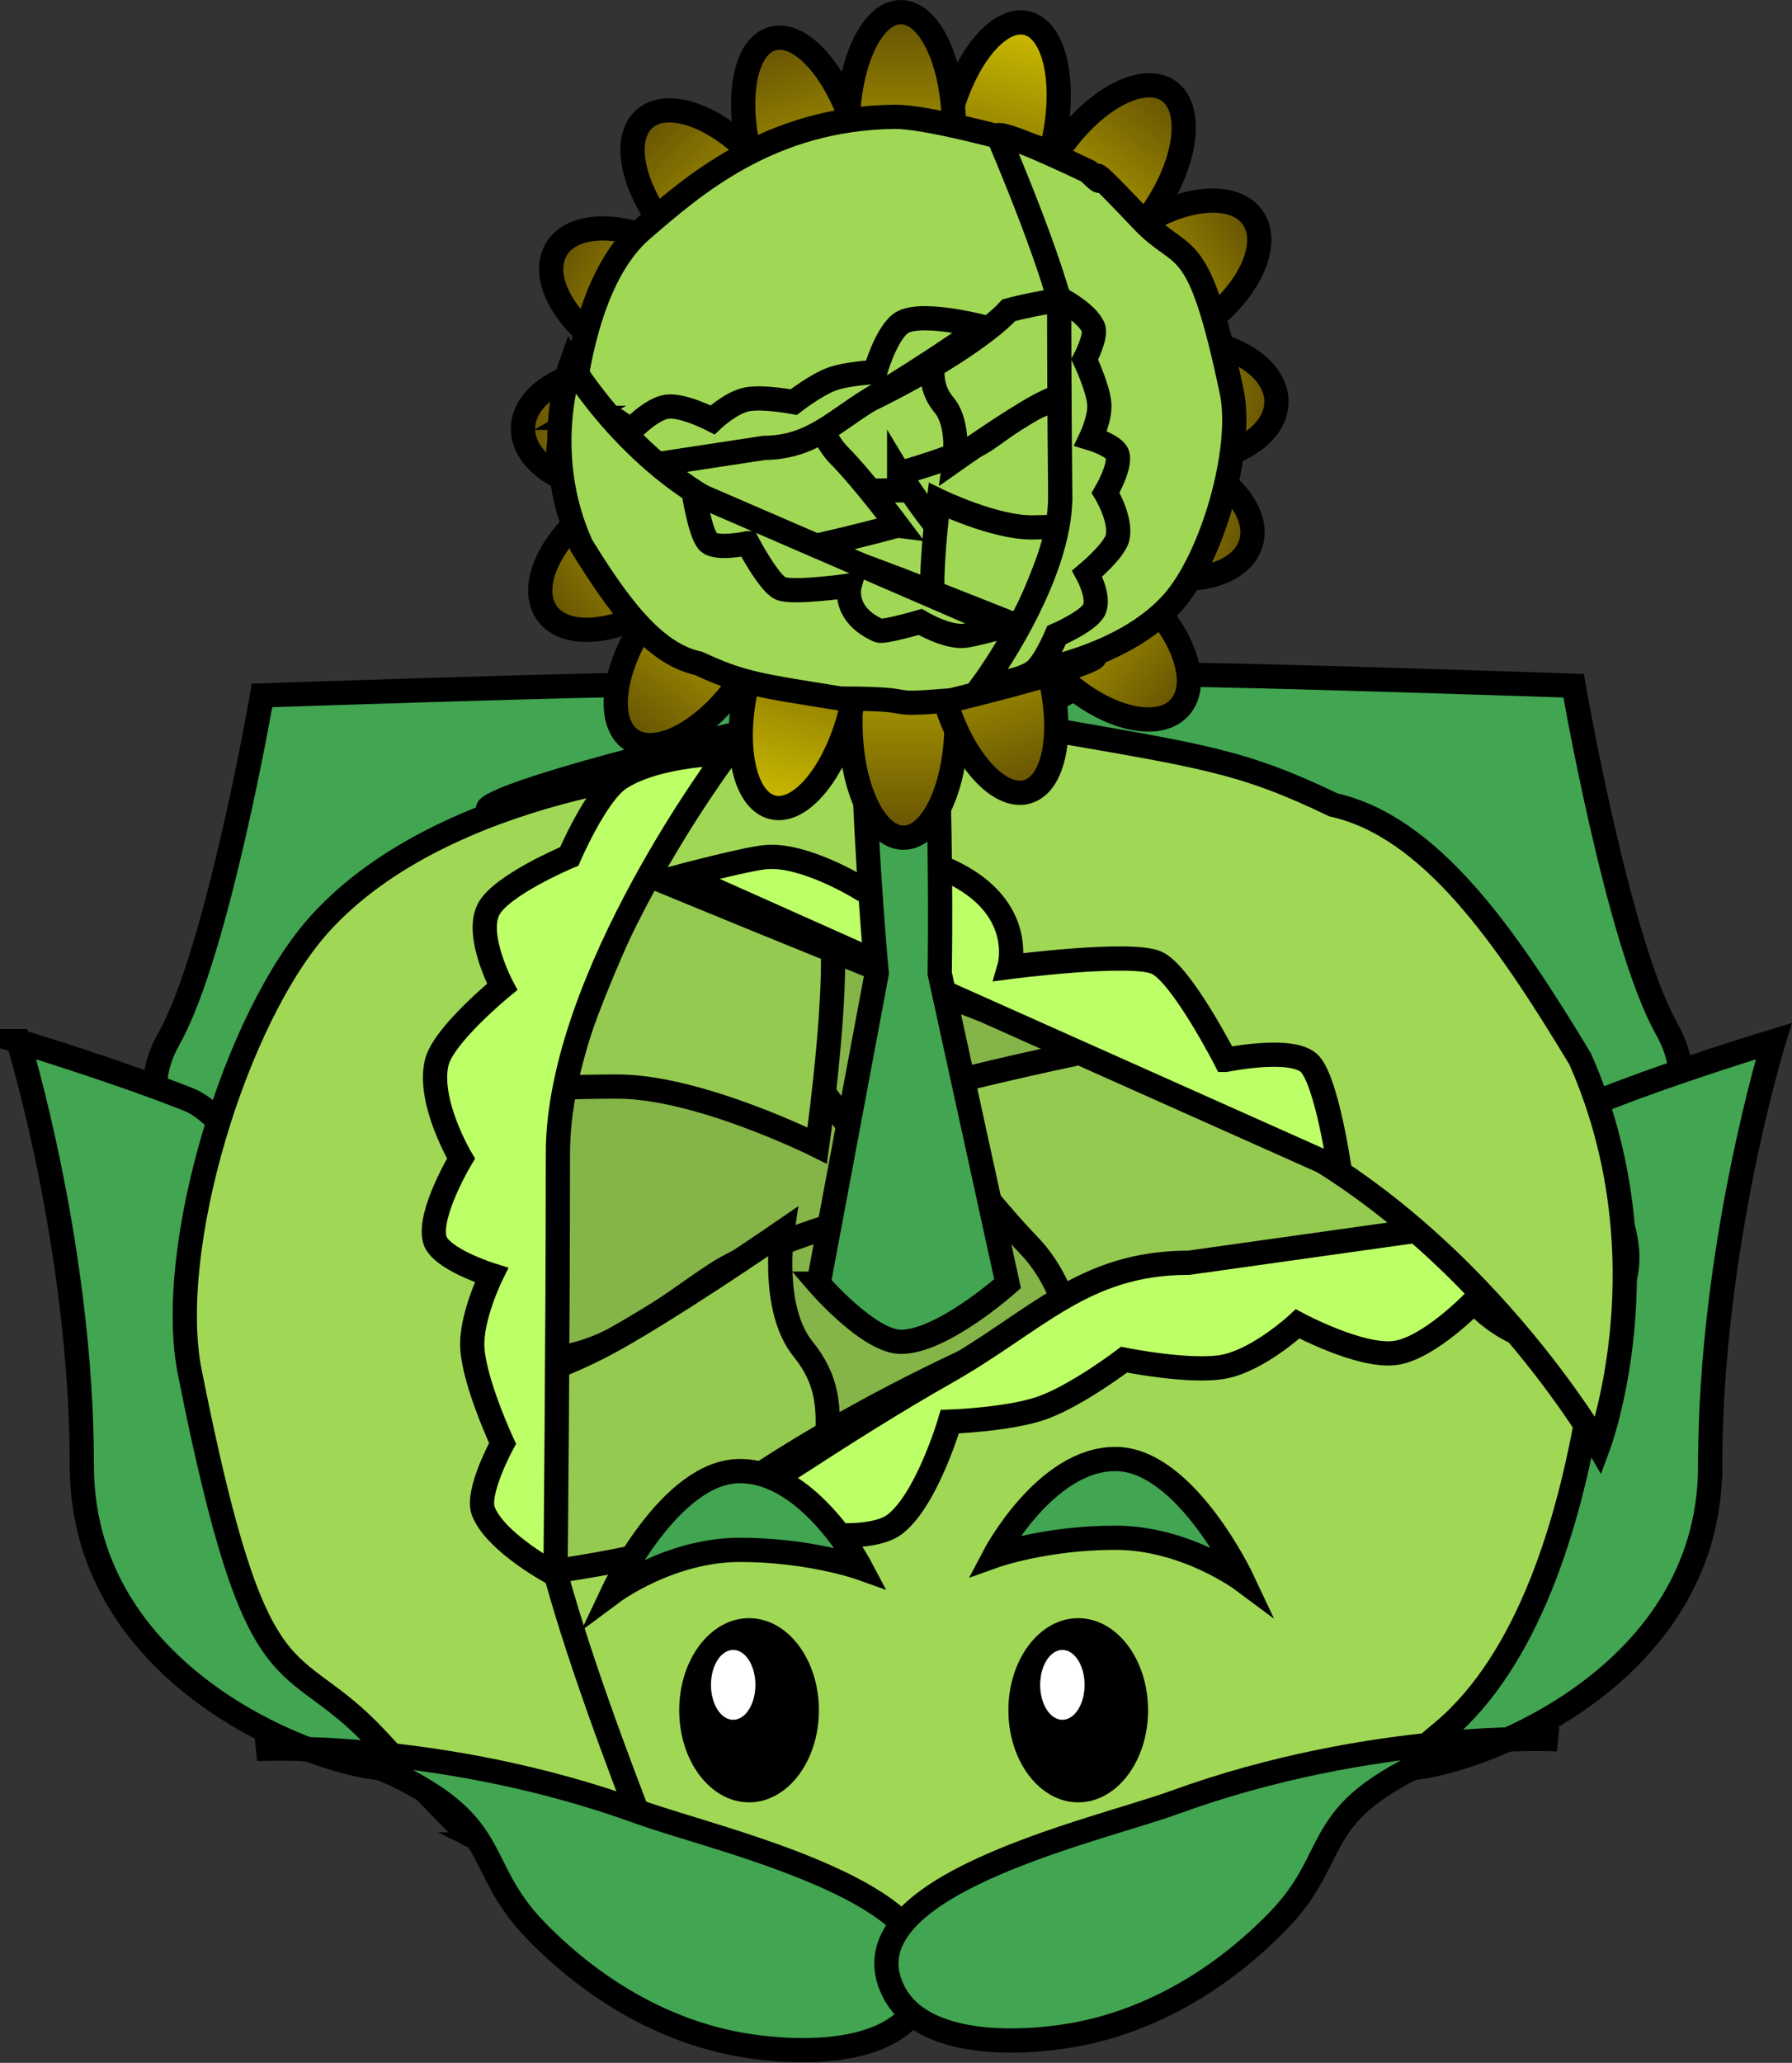 <svg version="1.1" xmlns="http://www.w3.org/2000/svg" xmlns:xlink="http://www.w3.org/1999/xlink" width="73.962" height="85.11" viewBox="0,0,73.962,85.11"><rect x="0" y="0" width="73.962" height="85.11" fill="#333333" stroke="none"/><defs><radialGradient cx="240.158" cy="144.063" r="10" gradientUnits="userSpaceOnUse" id="color-1"><stop offset="0" stop-color="#cdbc00"/><stop offset="1" stop-color="#6e5b03"/></radialGradient><linearGradient x1="240.063" y1="151.948" x2="240.063" y2="161.463" gradientUnits="userSpaceOnUse" id="color-2"><stop offset="0" stop-color="#cdbc00"/><stop offset="1" stop-color="#645103"/></linearGradient><linearGradient x1="242.463" y1="150.593" x2="245.288" y2="159.526" gradientUnits="userSpaceOnUse" id="color-3"><stop offset="0" stop-color="#cdbc00"/><stop offset="1" stop-color="#645103"/></linearGradient><linearGradient x1="244.891" y1="150.428" x2="251.615" y2="155.885" gradientUnits="userSpaceOnUse" id="color-4"><stop offset="0" stop-color="#cdbc00"/><stop offset="1" stop-color="#645103"/></linearGradient><linearGradient x1="246.448" y1="146.987" x2="254.436" y2="149.177" gradientUnits="userSpaceOnUse" id="color-5"><stop offset="0" stop-color="#cdbc00"/><stop offset="1" stop-color="#645103"/></linearGradient><linearGradient x1="247.25" y1="143.369" x2="255.458" y2="143.491" gradientUnits="userSpaceOnUse" id="color-6"><stop offset="0" stop-color="#cdbc00"/><stop offset="1" stop-color="#645103"/></linearGradient><linearGradient x1="247.38" y1="140.619" x2="254.599" y2="136.092" gradientUnits="userSpaceOnUse" id="color-7"><stop offset="0" stop-color="#cdbc00"/><stop offset="1" stop-color="#645103"/></linearGradient><linearGradient x1="245.685" y1="137.869" x2="251.187" y2="130.808" gradientUnits="userSpaceOnUse" id="color-8"><stop offset="0" stop-color="#cdbc00"/><stop offset="1" stop-color="#645103"/></linearGradient><linearGradient x1="245.256" y1="127.885" x2="242.86" y2="136.986" gradientUnits="userSpaceOnUse" id="color-9"><stop offset="0" stop-color="#cdbc00"/><stop offset="1" stop-color="#645103"/></linearGradient><linearGradient x1="239.954" y1="136.916" x2="239.954" y2="127.401" gradientUnits="userSpaceOnUse" id="color-10"><stop offset="0" stop-color="#cdbc00"/><stop offset="1" stop-color="#645103"/></linearGradient><linearGradient x1="237.354" y1="137.471" x2="234.528" y2="128.538" gradientUnits="userSpaceOnUse" id="color-11"><stop offset="0" stop-color="#cdbc00"/><stop offset="1" stop-color="#645103"/></linearGradient><linearGradient x1="235.386" y1="138.246" x2="229.199" y2="131.993" gradientUnits="userSpaceOnUse" id="color-12"><stop offset="0" stop-color="#cdbc00"/><stop offset="1" stop-color="#645103"/></linearGradient><linearGradient x1="233.12" y1="141.292" x2="225.628" y2="137.404" gradientUnits="userSpaceOnUse" id="color-13"><stop offset="0" stop-color="#cdbc00"/><stop offset="1" stop-color="#645103"/></linearGradient><linearGradient x1="232.566" y1="144.695" x2="224.358" y2="144.573" gradientUnits="userSpaceOnUse" id="color-14"><stop offset="0" stop-color="#cdbc00"/><stop offset="1" stop-color="#645103"/></linearGradient><linearGradient x1="232.437" y1="147.445" x2="225.217" y2="151.972" gradientUnits="userSpaceOnUse" id="color-15"><stop offset="0" stop-color="#cdbc00"/><stop offset="1" stop-color="#645103"/></linearGradient><linearGradient x1="234.132" y1="150.196" x2="228.63" y2="157.257" gradientUnits="userSpaceOnUse" id="color-16"><stop offset="0" stop-color="#cdbc00"/><stop offset="1" stop-color="#645103"/></linearGradient><linearGradient x1="234.561" y1="160.179" x2="236.956" y2="151.079" gradientUnits="userSpaceOnUse" id="color-17"><stop offset="0" stop-color="#cdbc00"/><stop offset="1" stop-color="#645103"/></linearGradient></defs><g transform="translate(-202.773,-126.901)"><g data-paper-data="{&quot;isPaintingLayer&quot;:true}" fill="none" fill-rule="nonzero" stroke="none" stroke-width="none" stroke-linecap="butt" stroke-linejoin="miter" stroke-miterlimit="10" stroke-dasharray="" stroke-dashoffset="0" font-family="none" font-weight="none" font-size="none" text-anchor="none" style="mix-blend-mode: normal"><path d="M250.752,154.73c3.375,0 16.969,0.462 16.969,0.462c0,0 1.831,10.573 3.831,14.138c2.702,4.817 -4.647,6.6 -12.6,6.6c-7.953,0 -14.4,-4.477 -14.4,-10c0,-5.523 -1.753,-11.2 6.2,-11.2z" data-paper-data="{&quot;origPos&quot;:null,&quot;index&quot;:null}" fill="#42a551" stroke="#000000" stroke-width="1"/><path d="M236.758,166.33c0,5.523 -6.447,10 -14.4,10c-7.953,0 -15.302,-1.783 -12.6,-6.6c2,-3.565 3.831,-14.138 3.831,-14.138c0,0 13.594,-0.462 16.969,-0.462c7.953,0 6.2,5.677 6.2,11.2z" data-paper-data="{&quot;origPos&quot;:null}" fill="#42a551" stroke="#000000" stroke-width="1"/><path d="M203.528,169.856c0,0 3.992,1.207 7.022,2.407c3.03,1.2 8,11.898 8,20.9c0,9.002 2.63,6.7 0.2,6.7c-2.43,0 -12.6,-3.498 -12.6,-12.5c0,-9.002 -2.622,-17.507 -2.622,-17.507z" data-paper-data="{&quot;origPos&quot;:null,&quot;index&quot;:null}" fill="#42a551" stroke="#000000" stroke-width="1"/><path d="M273.358,187.363c0,9.002 -10.17,12.5 -12.6,12.5c-2.43,0 0.2,2.302 0.2,-6.7c0,-9.002 4.97,-19.7 8,-20.9c3.03,-1.2 7.022,-2.407 7.022,-2.407c0,0 -2.622,8.505 -2.622,17.507z" data-paper-data="{&quot;origPos&quot;:null}" fill="#42a551" stroke="#000000" stroke-width="1"/><path d="M227.158,198.73v-24.8l22.841,-2.757l1.559,27.557z" data-paper-data="{&quot;origPos&quot;:null}" fill="#85b448" stroke="#000000" stroke-width="1"/><path d="M229.358,175.13v-11.8h22v11.8z" data-paper-data="{&quot;origPos&quot;:null}" fill="#85b448" stroke="#000000" stroke-width="1"/><path d="M239.958,176.63c0,0 -5.447,1.396 -7.646,2.839c-2.022,1.326 -4.535,3.461 -6.954,3.461c-5.302,0 -9.6,-2.91 -9.6,-6.5c0,-3.59 7.098,-10.9 12.4,-10.9c5.302,0 11.8,11.1 11.8,11.1z" data-paper-data="{&quot;origPos&quot;:null}" fill="#85b448" stroke="#000000" stroke-width="1"/><path d="M255.758,169.13c4.639,0 8.4,3.627 8.4,8.1c0,4.473 -8.361,11.5 -13,11.5c-5.169,0 -2.347,-6.75 -5.938,-10.467c-2.054,-2.126 -5.062,-6.233 -5.062,-6.233c0,0 10.961,-2.9 15.6,-2.9z" data-paper-data="{&quot;origPos&quot;:null}" fill="#95ca51" stroke="#000000" stroke-width="1"/><path d="M237.158,166.53c0,3.034 -0.656,7.634 -0.656,7.634c0,0 -4.876,-2.434 -8.244,-2.434c-6.793,0 -11.7,1.239 -11.7,-3.4c0,-4.639 5.507,-8.4 12.3,-8.4c6.793,0 8.3,1.961 8.3,6.6z" data-paper-data="{&quot;origPos&quot;:null}" fill="#95ca51" stroke="#000000" stroke-width="1"/><path d="M236.358,194.03c0,7.014 0.099,7.5 -5.7,7.5c-5.799,0 -10.5,-5.686 -10.5,-12.7c0,-4.591 3.376,-4.272 7.448,-6.391c2.49,-1.296 7.452,-4.709 7.452,-4.709c0,0 -0.481,3.171 0.861,4.832c1.999,2.474 0.439,4.454 0.439,11.468z" data-paper-data="{&quot;origPos&quot;:null}" fill="#95ca51" stroke="#000000" stroke-width="1"/><path d="M262.333,198.333c-4.507,3.793 -11.288,9.667 -22.333,9.667c-2.668,0 -9.731,-1.96 -12.277,-2.756c-4.415,-1.38 -12.037,-12.5 -12.037,-12.5c0,0 9.252,-0.535 14.448,-1.878c3.667,-3.891 19.821,-12.867 30.867,-12.867l8.116,-2.07c0,0 0.218,16.513 -6.782,22.404z" data-paper-data="{&quot;origPos&quot;:null}" fill="#a0d856" stroke="#000000" stroke-width="1"/><path d="M268,181.833c-2.257,1.232 -4.39,-1.232 -4.39,-1.232c0,0 -1.863,1.945 -3.269,2.123c-1.435,0.182 -4.01,-1.201 -4.01,-1.201c0,0 -1.574,1.462 -3.008,1.757c-1.362,0.281 -4.156,-0.281 -4.156,-0.281c0,0 -1.934,1.473 -3.385,1.99c-1.356,0.482 -3.807,0.569 -3.807,0.569c0,0 -0.919,3.143 -2.232,4.203c-1.559,1.259 -7.276,-0.328 -7.276,-0.328c0,0 5.379,-3.668 9.304,-5.882c3.803,-2.145 5.697,-4.551 10.063,-4.551l17.52,-2.462c0,0 1.98,3.477 -1.353,5.295z" data-paper-data="{&quot;origPos&quot;:null}" fill="#bdff66" stroke="#000000" stroke-width="1"/><path d="M235.6,156.6c6.759,-0.473 1.888,0.171 9.733,0.267c7.117,1.226 8.691,1.426 12.472,3.241c3.985,0.895 7.088,5.339 10.188,10.487c3.639,8.234 0.758,15.95 0.758,15.95c0,0 -5.615,-9.735 -15.152,-13.678c-9.537,-3.943 -6.446,-2.867 -11.2,-4.667c-5.054,-1.913 -19.484,-7.937 -19.484,-7.937c0,0 -0.049,-0.687 12.684,-3.663z" data-paper-data="{&quot;origPos&quot;:null}" fill="#a0d856" stroke="#000000" stroke-width="1"/><path d="M253.358,170.63c0,0 2.835,-0.588 3.497,0.188c0.704,0.824 1.203,4.312 1.203,4.312l-27.1,-12.1c0,0 2.646,-0.702 3.444,-0.768c1.583,-0.13 3.856,1.268 3.856,1.268c0,0 3.247,-0.904 3.661,-0.715c3.247,1.484 2.516,3.983 2.516,3.983c0,0 5.034,-0.653 6.08,-0.175c1.031,0.471 2.842,4.007 2.842,4.007z" data-paper-data="{&quot;origPos&quot;:null}" fill="#bdff66" stroke="#000000" stroke-width="1"/><path d="M223,203c-2.841,-2.873 2.288,3.171 -4.667,-4.333c-3.683,-3.974 -4.909,-0.974 -7.728,-15.159c-1.015,-5.105 1.888,-14.661 5.388,-18.513c5.239,-5.766 15.758,-6.45 15.758,-6.45c0,0 -7.815,13.665 -6.752,20.122c0,4.776 -0.046,5.333 0,9.333c0.049,4.275 5.916,18.263 5.916,18.263c0,0 -0.249,0.513 -7.916,-3.263z" data-paper-data="{&quot;origPos&quot;:null}" fill="#a0d856" stroke="#000000" stroke-width="1"/><path d="M225.8,174.5c0,7.272 -0.1,17.367 -0.1,17.367c0,0 -2.438,-1.276 -2.975,-2.604c-0.317,-0.784 0.789,-2.809 0.789,-2.809c0,0 -1.15,-2.467 -1.245,-3.918c-0.083,-1.26 0.787,-3.028 0.787,-3.028c0,0 -2.13,-0.663 -2.341,-1.471c-0.279,-1.068 1.085,-3.336 1.085,-3.336c0,0 -1.391,-2.337 -1.002,-3.961c0.274,-1.141 2.701,-3.123 2.701,-3.123c0,0 -1.123,-2.104 -0.562,-3.195c0.519,-1.01 3.331,-2.188 3.331,-2.188c0,0 1.111,-2.585 2.078,-3.216c1.579,-1.029 4.445,-1.037 4.445,-1.037c0,0 -6.992,9.247 -6.992,16.519z" data-paper-data="{&quot;origPos&quot;:null}" fill="#bdff66" stroke="#000000" stroke-width="1"/><path d="M236.558,179.863l2.4,-12.8c0,0 -1.734,-18.484 0.805,-18.26c2.113,0.186 1.795,18.26 1.795,18.26l2.8,12.8c0,0 -2.683,2.4 -4.4,2.4c-1.327,0 -3.4,-2.4 -3.4,-2.4z" data-paper-data="{&quot;origPos&quot;:null}" fill="#42a551" stroke="#000000" stroke-width="1"/><path d="M250.158,144.063c0,5.302 -4.477,9.6 -10,9.6c-5.523,0 -10,-4.298 -10,-9.6c0,-5.302 4.477,-9.6 10,-9.6c5.523,0 10,4.298 10,9.6z" data-paper-data="{&quot;origPos&quot;:null}" fill="url(#color-1)" stroke="#000000" stroke-width="1"/><path d="M242.252,156.705c0,2.627 -0.98,4.757 -2.189,4.757c-1.209,0 -2.189,-2.13 -2.189,-4.757c0,-2.627 0.98,-4.757 2.189,-4.757c1.209,0 2.189,2.13 2.189,4.757z" data-paper-data="{&quot;origPos&quot;:null,&quot;origRot&quot;:0}" fill="url(#color-2)" stroke="#000000" stroke-width="1"/><path d="M245.931,154.186c0.78,2.467 0.493,4.858 -0.642,5.34c-1.135,0.482 -2.688,-1.126 -3.468,-3.593c-0.78,-2.467 -0.493,-4.858 0.642,-5.34c1.135,-0.482 2.688,1.126 3.468,3.593z" data-paper-data="{&quot;origPos&quot;:null,&quot;origRot&quot;:0}" fill="url(#color-3)" stroke="#000000" stroke-width="1"/><path d="M249.509,151.078c1.857,1.507 2.8,3.659 2.107,4.807c-0.693,1.148 -2.761,0.857 -4.617,-0.65c-1.857,-1.507 -2.8,-3.659 -2.107,-4.807c0.693,-1.148 2.761,-0.857 4.617,0.65z" data-paper-data="{&quot;origPos&quot;:null,&quot;origRot&quot;:0}" fill="url(#color-4)" stroke="#000000" stroke-width="1"/><path d="M250.946,145.613c2.206,0.605 3.768,2.2 3.49,3.564c-0.278,1.364 -2.292,1.979 -4.498,1.374c-2.206,-0.605 -3.768,-2.2 -3.49,-3.564c0.278,-1.364 2.292,-1.979 4.498,-1.374z" data-paper-data="{&quot;origPos&quot;:null,&quot;origRot&quot;:0}" fill="url(#color-5)" stroke="#000000" stroke-width="1"/><path d="M251.382,140.893c2.266,0.034 4.091,1.197 4.076,2.598c-0.015,1.401 -1.865,2.51 -4.132,2.476c-2.266,-0.034 -4.091,-1.197 -4.076,-2.598c0.015,-1.401 1.865,-2.51 4.132,-2.476z" data-paper-data="{&quot;origPos&quot;:null,&quot;origRot&quot;:0}" fill="url(#color-6)" stroke="#000000" stroke-width="1"/><path d="M249.948,136.124c1.994,-1.25 4.076,-1.265 4.651,-0.032c0.575,1.233 -0.575,3.245 -2.568,4.495c-1.994,1.25 -4.076,1.265 -4.651,0.032c-0.575,-1.233 0.575,-3.245 2.568,-4.495z" data-paper-data="{&quot;origPos&quot;:null,&quot;origRot&quot;:0}" fill="url(#color-7)" stroke="#000000" stroke-width="1"/><path d="M246.811,132.638c1.519,-1.95 3.478,-2.769 4.375,-1.83c0.897,0.939 0.393,3.281 -1.127,5.231c-1.519,1.95 -3.478,2.769 -4.375,1.83c-0.897,-0.939 -0.393,-3.281 1.127,-5.231z" data-paper-data="{&quot;origPos&quot;:null,&quot;origRot&quot;:0}" fill="url(#color-8)" stroke="#000000" stroke-width="1"/><path d="M246.152,133.176c-0.661,2.513 -2.135,4.219 -3.291,3.81c-1.156,-0.409 -1.557,-2.778 -0.896,-5.291c0.661,-2.513 2.135,-4.219 3.291,-3.81c1.156,0.409 1.557,2.778 0.896,5.291z" data-paper-data="{&quot;origPos&quot;:null,&quot;origRot&quot;:0}" fill="url(#color-9)" stroke="#000000" stroke-width="1"/><path d="M237.765,132.159c0,-2.627 0.98,-4.757 2.189,-4.757c1.209,0 2.189,2.13 2.189,4.757c0,2.627 -0.98,4.757 -2.189,4.757c-1.209,0 -2.189,-2.13 -2.189,-4.757z" data-paper-data="{&quot;origPos&quot;:null,&quot;origRot&quot;:0,&quot;index&quot;:null}" fill="url(#color-10)" stroke="#000000" stroke-width="1"/><path d="M233.886,133.878c-0.78,-2.467 -0.493,-4.858 0.642,-5.34c1.135,-0.482 2.688,1.126 3.468,3.593c0.78,2.467 0.493,4.858 -0.642,5.34c-1.135,0.482 -2.688,-1.126 -3.468,-3.593z" data-paper-data="{&quot;origPos&quot;:null,&quot;origRot&quot;:0,&quot;index&quot;:null}" fill="url(#color-11)" stroke="#000000" stroke-width="1"/><path d="M230.854,137.032c-1.708,-1.727 -2.449,-3.983 -1.655,-5.039c0.794,-1.056 2.823,-0.513 4.532,1.214c1.708,1.727 2.449,3.983 1.655,5.039c-0.794,1.056 -2.823,0.513 -4.532,-1.214z" data-paper-data="{&quot;origPos&quot;:null,&quot;origRot&quot;:0,&quot;index&quot;:null}" fill="url(#color-12)" stroke="#000000" stroke-width="1"/><path d="M228.48,141.664c-2.069,-1.073 -3.346,-2.98 -2.852,-4.259c0.494,-1.279 2.571,-1.446 4.64,-0.372c2.069,1.073 3.346,2.98 2.852,4.259c-0.494,1.279 -2.571,1.446 -4.64,0.372z" data-paper-data="{&quot;origPos&quot;:null,&quot;origRot&quot;:0,&quot;index&quot;:null}" fill="url(#color-13)" stroke="#000000" stroke-width="1"/><path d="M228.434,147.171c-2.266,-0.034 -4.091,-1.197 -4.076,-2.598c0.015,-1.401 1.865,-2.51 4.132,-2.476c2.266,0.034 4.091,1.197 4.076,2.598c-0.015,1.401 -1.865,2.51 -4.132,2.476z" data-paper-data="{&quot;origPos&quot;:null,&quot;origRot&quot;:0,&quot;index&quot;:null}" fill="url(#color-14)" stroke="#000000" stroke-width="1"/><path d="M229.869,151.94c-1.994,1.25 -4.076,1.265 -4.651,0.032c-0.575,-1.233 0.575,-3.245 2.568,-4.495c1.994,-1.25 4.076,-1.265 4.651,-0.032c0.575,1.233 -0.575,3.245 -2.568,4.495z" data-paper-data="{&quot;origPos&quot;:null,&quot;origRot&quot;:0,&quot;index&quot;:null}" fill="url(#color-15)" stroke="#000000" stroke-width="1"/><path d="M233.005,155.427c-1.519,1.95 -3.478,2.769 -4.375,1.83c-0.897,-0.939 -0.393,-3.281 1.127,-5.231c1.519,-1.95 3.478,-2.769 4.375,-1.83c0.897,0.939 0.393,3.281 -1.127,5.231z" data-paper-data="{&quot;origPos&quot;:null,&quot;origRot&quot;:0,&quot;index&quot;:null}" fill="url(#color-16)" stroke="#000000" stroke-width="1"/><path d="M233.665,154.889c0.661,-2.513 2.135,-4.219 3.291,-3.81c1.156,0.409 1.557,2.778 0.896,5.291c-0.661,2.513 -2.135,4.219 -3.291,3.81c-1.156,-0.409 -1.557,-2.778 -0.896,-5.291z" data-paper-data="{&quot;origPos&quot;:null,&quot;origRot&quot;:0,&quot;index&quot;:null}" fill="url(#color-17)" stroke="#000000" stroke-width="1"/><path d="M240.758,209.463c-1.2,2.386 -5.342,2.162 -7.4,1.8c-3.256,-0.573 -6.175,-2.346 -8.478,-4.719c-2.187,-2.254 -1.6,-3.803 -4.219,-5.536c-3.763,-2.49 -7.304,-1.946 -7.304,-1.946c0,0 7.568,-0.392 15.8,2.6c3.267,1.187 13.784,3.458 11.6,7.8z" data-paper-data="{&quot;origPos&quot;:null}" fill="#42a551" stroke="#000000" stroke-width="1"/><path d="M251.254,201.263c8.232,-2.992 15.8,-2.6 15.8,-2.6c0,0 -3.54,-0.544 -7.304,1.946c-2.619,1.733 -2.032,3.282 -4.219,5.536c-2.302,2.373 -5.222,4.145 -8.478,4.719c-2.058,0.362 -6.2,0.586 -7.4,-1.8c-2.183,-4.342 8.333,-6.613 11.6,-7.8z" data-paper-data="{&quot;origPos&quot;:null,&quot;index&quot;:null}" fill="#42a551" stroke="#000000" stroke-width="1"/><g data-paper-data="{&quot;origPos&quot;:null}" stroke="none" stroke-width="0"><path d="M236.572,197.463c0,2.099 -1.291,3.8 -2.883,3.8c-1.592,0 -2.883,-1.701 -2.883,-3.8c0,-2.099 1.291,-3.8 2.883,-3.8c1.592,0 2.883,1.701 2.883,3.8z" data-paper-data="{&quot;origPos&quot;:null}" fill="#000000"/><path d="M233.951,196.415c0,0.796 -0.411,1.441 -0.917,1.441c-0.507,0 -0.917,-0.645 -0.917,-1.441c0,-0.796 0.411,-1.441 0.917,-1.441c0.507,0 0.917,0.645 0.917,1.441z" data-paper-data="{&quot;origPos&quot;:null}" fill="#ffffff"/></g><g data-paper-data="{&quot;origPos&quot;:null}" stroke="none" stroke-width="0"><path d="M250.158,197.463c0,2.099 -1.291,3.8 -2.883,3.8c-1.592,0 -2.883,-1.701 -2.883,-3.8c0,-2.099 1.291,-3.8 2.883,-3.8c1.592,0 2.883,1.701 2.883,3.8z" data-paper-data="{&quot;origPos&quot;:null}" fill="#000000"/><path d="M247.538,196.415c0,0.796 -0.411,1.441 -0.917,1.441c-0.507,0 -0.917,-0.645 -0.917,-1.441c0,-0.796 0.411,-1.441 0.917,-1.441c0.507,0 0.917,0.645 0.917,1.441z" data-paper-data="{&quot;origPos&quot;:null}" fill="#ffffff"/></g><g data-paper-data="{&quot;origPos&quot;:null}" fill="#a0d856" stroke="#000000" stroke-width="1"><path d="M245.765,135.997l0.134,11.627l-10.694,1.416l-0.88,-12.911z" data-paper-data="{&quot;origPos&quot;:null,&quot;origRot&quot;:0}"/><path d="M244.862,147.074l0.064,5.532l-10.314,0.119l-0.064,-5.532z" data-paper-data="{&quot;origPos&quot;:null,&quot;origRot&quot;:0}"/><path d="M239.884,146.428c0,0 2.546,-0.684 3.569,-1.373c0.941,-0.633 2.108,-1.647 3.241,-1.66c2.486,-0.029 4.517,1.312 4.536,2.995c0.019,1.683 -3.269,5.149 -5.754,5.177c-2.486,0.029 -5.592,-5.14 -5.592,-5.14z" data-paper-data="{&quot;origPos&quot;:null,&quot;origRot&quot;:0}"/><path d="M239.815,148.586c0,0 -5.123,1.419 -7.298,1.444c-2.175,0.025 -3.958,-1.655 -3.982,-3.752c-0.024,-2.097 3.857,-5.437 6.033,-5.462c2.423,-0.028 1.137,3.152 2.841,4.875c0.975,0.986 2.407,2.895 2.407,2.895z" data-paper-data="{&quot;origPos&quot;:null,&quot;origRot&quot;:0}"/><path d="M241.251,151.148c-0.016,-1.422 0.266,-3.583 0.266,-3.583c0,0 2.299,1.115 3.878,1.096c3.185,-0.037 5.479,-0.644 5.504,1.531c0.025,2.175 -2.536,3.968 -5.721,4.005c-3.185,0.037 -3.902,-0.874 -3.927,-3.049z" data-paper-data="{&quot;origPos&quot;:null,&quot;origRot&quot;:0}"/><path d="M241.477,138.251c-0.038,-3.288 -0.087,-3.516 2.632,-3.547c2.719,-0.031 4.954,2.609 4.992,5.897c0.025,2.152 -1.56,2.021 -3.457,3.037c-1.16,0.621 -3.468,2.248 -3.468,2.248c0,0 0.209,-1.489 -0.43,-2.261c-0.951,-1.149 -0.23,-2.086 -0.268,-5.374z" data-paper-data="{&quot;origPos&quot;:null,&quot;origRot&quot;:0}"/><path d="M229.276,136.374c2.093,-1.803 5.24,-4.593 10.418,-4.653c1.251,-0.014 4.573,0.866 5.771,1.226c2.077,0.623 5.711,5.795 5.711,5.795c0,0 -4.335,0.301 -6.764,0.959c-1.698,1.844 -9.223,6.14 -14.402,6.2l-3.794,1.015c0,0 -0.192,-7.741 3.058,-10.54z" data-paper-data="{&quot;origPos&quot;:null,&quot;origRot&quot;:0}"/><path d="M226.709,144.14c1.052,-0.59 2.065,0.554 2.065,0.554c0,0 0.863,-0.922 1.521,-1.013c0.672,-0.093 1.887,0.541 1.887,0.541c0,0 0.73,-0.694 1.401,-0.84c0.637,-0.139 1.95,0.109 1.95,0.109c0,0 0.899,-0.701 1.576,-0.951c0.633,-0.233 1.782,-0.287 1.782,-0.287c0,0 0.414,-1.478 1.024,-1.982c0.724,-0.599 3.413,0.114 3.413,0.114c0,0 -2.502,1.749 -4.33,2.808c-1.771,1.026 -2.646,2.165 -4.693,2.188l-8.201,1.249c0,0 -0.947,-1.619 0.606,-2.49z" data-paper-data="{&quot;origPos&quot;:null,&quot;origRot&quot;:0}"/><path d="M242.036,155.795c-3.166,0.259 -0.886,-0.07 -4.565,-0.072c-3.343,-0.536 -4.083,-0.621 -5.865,-1.452c-1.873,-0.398 -3.352,-2.465 -4.833,-4.861c-1.751,-3.841 -0.442,-7.474 -0.442,-7.474c0,0 2.685,4.534 7.178,6.33c4.493,1.797 3.038,1.309 5.276,2.127c2.38,0.87 9.178,3.616 9.178,3.616c0,0 0.027,0.322 -5.927,1.786z" data-paper-data="{&quot;origPos&quot;:null,&quot;origRot&quot;:0}"/><path d="M233.634,149.314c0,0 -1.326,0.291 -1.641,-0.069c-0.334,-0.383 -0.587,-2.015 -0.587,-2.015l12.771,5.526c0,0 -1.237,0.344 -1.61,0.378c-0.741,0.069 -1.815,-0.573 -1.815,-0.573c0,0 -1.517,0.442 -1.713,0.355c-1.531,-0.678 -1.201,-1.854 -1.201,-1.854c0,0 -2.357,0.334 -2.85,0.115c-0.486,-0.215 -1.354,-1.863 -1.354,-1.863z" data-paper-data="{&quot;origPos&quot;:null,&quot;origRot&quot;:0}"/><path d="M247.691,133.973c1.347,1.332 -1.09,-1.474 2.211,2.006c1.748,1.843 2.307,0.43 3.705,7.065c0.503,2.388 -0.806,6.884 -2.426,8.709c-2.425,2.732 -7.353,3.109 -7.353,3.109c0,0 3.59,-6.449 3.056,-9.471c-0.026,-2.239 -0.007,-2.501 -0.051,-4.376c-0.046,-2.004 -2.872,-8.53 -2.872,-8.53c0,0 0.114,-0.242 3.729,1.487z" data-paper-data="{&quot;origPos&quot;:null,&quot;origRot&quot;:0}"/><path d="M246.533,147.35c-0.039,-3.409 -0.047,-8.143 -0.047,-8.143c0,0 1.15,0.585 1.409,1.205c0.153,0.366 -0.355,1.321 -0.355,1.321c0,0 0.552,1.15 0.605,1.83c0.046,0.59 -0.353,1.424 -0.353,1.424c0,0 1.002,0.299 1.105,0.677c0.137,0.499 -0.491,1.57 -0.491,1.57c0,0 0.665,1.088 0.491,1.852c-0.122,0.536 -1.249,1.479 -1.249,1.479c0,0 0.538,0.98 0.281,1.495c-0.238,0.476 -1.55,1.044 -1.55,1.044c0,0 -0.507,1.218 -0.957,1.519c-0.735,0.491 -2.078,0.51 -2.078,0.51c0,0 3.228,-4.373 3.188,-7.782z" data-paper-data="{&quot;origPos&quot;:null,&quot;origRot&quot;:0}"/></g><path d="M238.308,191.596c0,0 -2.101,-0.75 -5,-0.75c-2.899,0 -5.25,1.75 -5.25,1.75c0,0 2.351,-5 5.25,-5c2.899,0 5,4 5,4z" data-paper-data="{&quot;origPos&quot;:null}" fill="#42a551" stroke="#000000" stroke-width="1"/><path d="M248.808,187.096c2.9,0 5.25,5 5.25,5c0,0 -2.35,-1.75 -5.25,-1.75c-2.9,0 -5,0.75 -5,0.75c0,0 2.1,-4 5,-4z" data-paper-data="{&quot;origPos&quot;:null,&quot;index&quot;:null}" fill="#42a551" stroke="#000000" stroke-width="1"/></g></g></svg>
